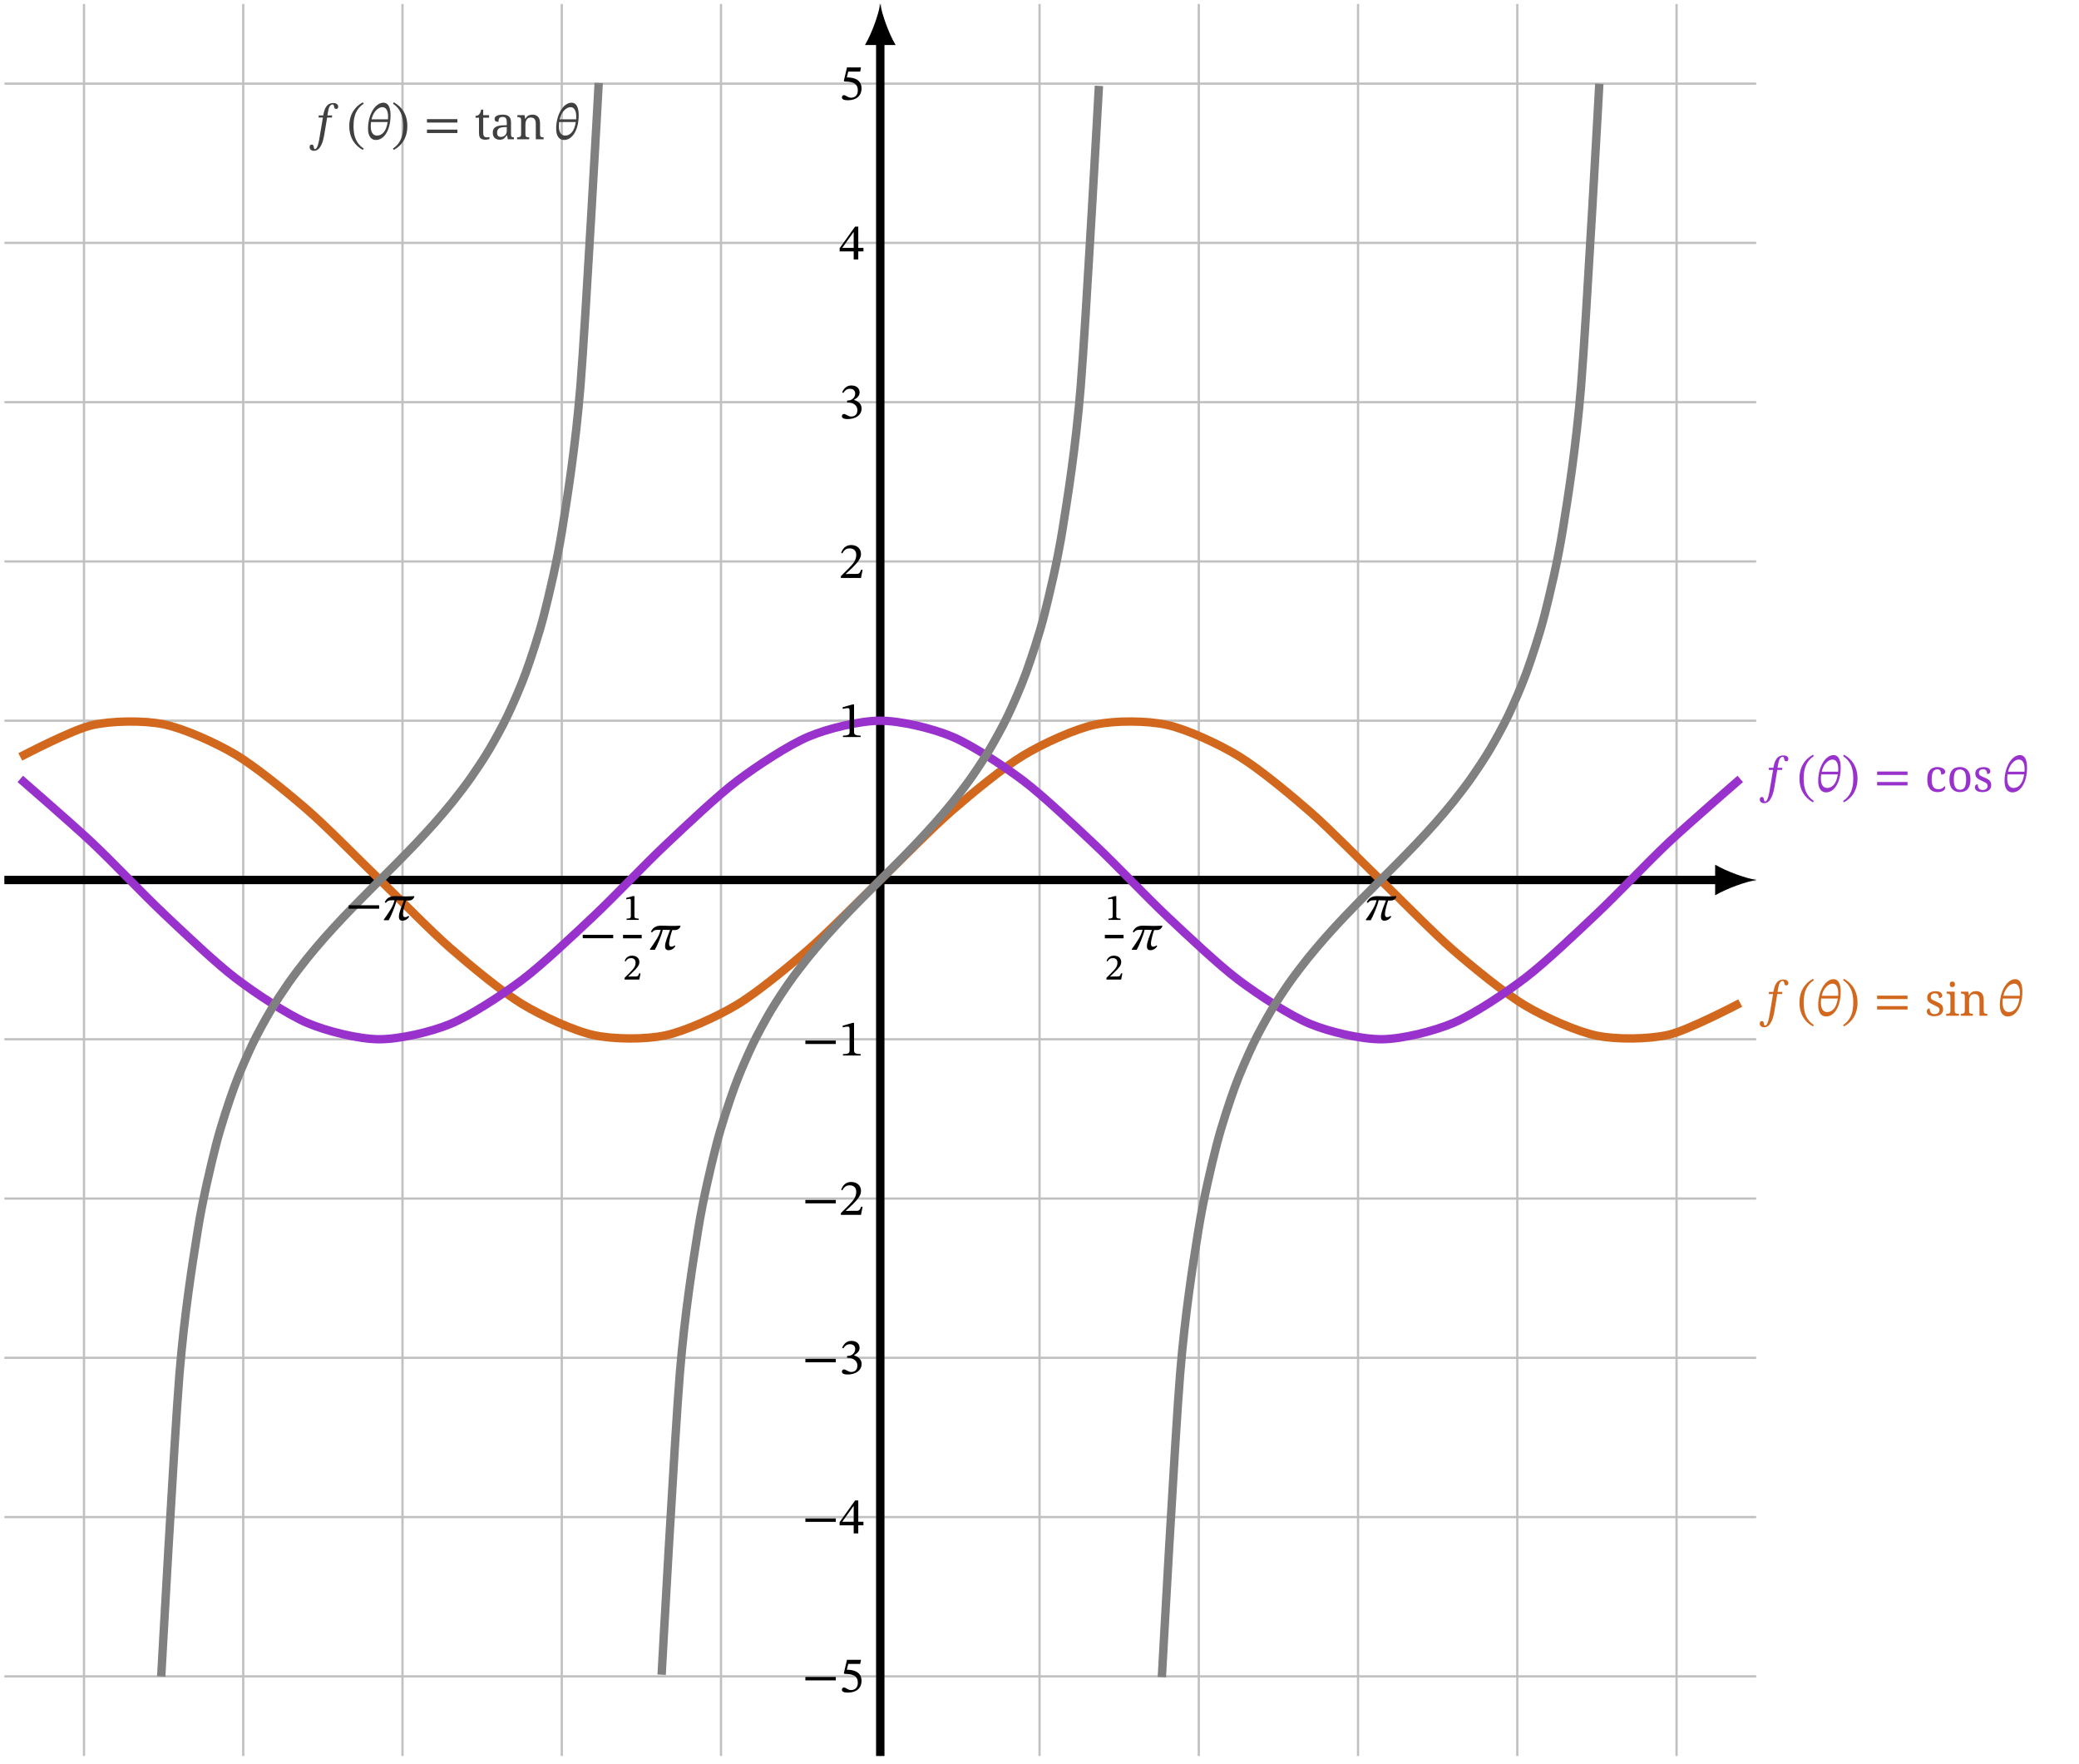 <?xml version="1.0" encoding="UTF-8"?>
<svg xmlns="http://www.w3.org/2000/svg" xmlns:xlink="http://www.w3.org/1999/xlink" width="369.312" height="313.305" viewBox="0 0 369.312 313.305">
<defs>
<g>
<g id="glyph-0-0">
<path d="M 1.719 -4.234 L 1.688 -3.859 L 2.453 -3.859 L 1.859 -0.328 C 1.766 0.266 1.516 1.75 1.047 1.75 C 0.703 1.75 1 0.938 0.453 0.938 C 0.219 0.938 0.094 1.141 0.094 1.391 C 0.094 1.703 0.312 2.047 0.891 2.047 C 2.141 2.047 2.562 0.016 2.688 -0.766 L 3.203 -3.859 L 4.047 -3.859 L 4.109 -4.234 L 3.25 -4.234 L 3.359 -4.875 C 3.484 -5.641 3.719 -6.188 4.172 -6.188 C 4.391 -6.188 4.406 -5.969 4.453 -5.734 C 4.484 -5.547 4.562 -5.391 4.812 -5.391 C 5 -5.391 5.172 -5.516 5.172 -5.781 C 5.172 -6.172 4.859 -6.438 4.312 -6.438 C 3.531 -6.438 3.156 -6.031 2.922 -5.594 C 2.719 -5.234 2.609 -4.734 2.5 -4.234 Z M 1.719 -4.234 "/>
</g>
<g id="glyph-0-1">
<path d="M 0.406 -2.453 C 0.406 -0.422 1.359 1.016 2.812 1.781 L 2.969 1.547 C 1.641 0.641 1.156 -0.594 1.156 -2.453 C 1.156 -4.297 1.641 -5.531 2.969 -6.438 L 2.812 -6.672 C 1.359 -5.906 0.406 -4.469 0.406 -2.453 Z M 0.406 -2.453 "/>
</g>
<g id="glyph-0-2">
<path d="M 4.5 -4.297 C 4.5 -5.609 4.109 -6.5 3.25 -6.5 C 1.766 -6.5 0.5 -4.375 0.5 -1.891 C 0.5 -0.484 1.094 0.125 1.906 0.125 C 3.312 0.125 4.5 -1.547 4.5 -4.297 Z M 2.078 -0.656 C 1.609 -0.656 0.984 -0.984 0.984 -2.266 C 0.984 -2.5 1 -2.844 1.031 -3.062 L 3.984 -3.062 C 3.734 -1.344 2.953 -0.656 2.078 -0.656 Z M 3.062 -5.703 C 3.766 -5.703 4.062 -4.938 4.062 -4.078 C 4.062 -3.922 4.047 -3.719 4.047 -3.547 L 1.125 -3.547 C 1.438 -4.906 2.297 -5.703 3.062 -5.703 Z M 3.062 -5.703 "/>
</g>
<g id="glyph-0-3">
<path d="M 2.828 -2.453 C 2.828 -4.469 1.875 -5.906 0.422 -6.672 L 0.266 -6.438 C 1.594 -5.531 2.078 -4.297 2.078 -2.453 C 2.078 -0.594 1.594 0.641 0.266 1.547 L 0.422 1.781 C 1.875 1.016 2.828 -0.422 2.828 -2.453 Z M 2.828 -2.453 "/>
</g>
<g id="glyph-0-4">
<path d="M 5.969 -2.969 L 5.969 -3.578 L 0.562 -3.578 L 0.562 -2.969 Z M 5.969 -1.109 L 5.969 -1.719 L 0.562 -1.719 L 0.562 -1.109 Z M 5.969 -1.109 "/>
</g>
<g id="glyph-0-5">
<path d="M 5.969 -2.047 L 5.969 -2.656 L 0.562 -2.656 L 0.562 -2.047 Z M 5.969 -2.047 "/>
</g>
<g id="glyph-0-6">
<path d="M 3.781 -4.969 L 3.922 -5.703 L 1.438 -5.703 L 0.875 -3.344 L 0.984 -3.203 C 1.109 -3.203 1.156 -3.203 1.391 -3.188 C 2.641 -3.125 3.359 -2.75 3.359 -1.625 C 3.359 -0.688 2.781 -0.328 2.141 -0.328 C 1.562 -0.328 1.266 -0.781 0.891 -0.781 C 0.672 -0.781 0.531 -0.594 0.531 -0.391 C 0.531 -0.047 0.875 0.125 1.578 0.125 C 3.016 0.125 4.016 -0.594 4.016 -1.984 C 4.016 -3.406 2.906 -3.828 1.828 -3.922 L 1.406 -3.938 L 1.656 -4.969 Z M 3.781 -4.969 "/>
</g>
<g id="glyph-0-7">
<path d="M 4.359 -1.438 L 4.359 -2.062 L 3.438 -2.062 L 3.438 -5.844 L 2.875 -5.844 L 0.125 -2 L 0.125 -1.438 L 2.625 -1.438 L 2.625 0 L 3.438 0 L 3.438 -1.438 Z M 2.625 -2.062 L 0.609 -2.062 L 0.609 -2.094 L 2.594 -4.859 L 2.625 -4.859 Z M 2.625 -2.062 "/>
</g>
<g id="glyph-0-8">
<path d="M 0.781 -4.516 C 1.094 -5 1.422 -5.25 1.969 -5.25 C 2.531 -5.25 2.891 -4.938 2.891 -4.406 C 2.891 -3.672 2.25 -3.172 1.625 -3.172 L 1.453 -3.172 L 1.453 -2.828 L 1.641 -2.828 C 2.516 -2.828 3.281 -2.297 3.281 -1.484 C 3.281 -0.594 2.734 -0.328 2.156 -0.328 C 1.938 -0.328 1.812 -0.375 1.422 -0.578 C 1.109 -0.734 1.031 -0.781 0.891 -0.781 C 0.656 -0.781 0.531 -0.578 0.531 -0.375 C 0.531 -0.141 0.734 0.125 1.547 0.125 C 2.875 0.125 4.031 -0.516 4.031 -1.766 C 4.031 -2.562 3.422 -3.047 2.688 -3.266 L 2.688 -3.297 C 3.266 -3.656 3.672 -4 3.672 -4.625 C 3.672 -5.312 3.141 -5.844 2.219 -5.844 C 1.469 -5.844 0.906 -5.422 0.578 -4.625 Z M 0.781 -4.516 "/>
</g>
<g id="glyph-0-9">
<path d="M 4.203 -1.453 L 3.938 -1.453 C 3.734 -0.906 3.609 -0.719 3.141 -0.719 L 1.875 -0.719 L 1.234 -0.688 L 1.234 -0.734 L 2.438 -1.859 C 3.406 -2.844 3.922 -3.469 3.922 -4.266 C 3.922 -5.219 3.203 -5.844 2.172 -5.844 C 1.297 -5.844 0.688 -5.328 0.406 -4.453 L 0.609 -4.359 C 0.953 -5.031 1.344 -5.25 1.938 -5.25 C 2.641 -5.25 3.078 -4.812 3.078 -4.125 C 3.078 -3.188 2.625 -2.609 1.719 -1.688 L 0.344 -0.312 L 0.344 0 L 3.922 0 Z M 4.203 -1.453 "/>
</g>
<g id="glyph-0-10">
<path d="M 3.859 0 L 3.859 -0.25 C 3.031 -0.25 2.688 -0.422 2.688 -0.859 L 2.688 -5.797 L 2.422 -5.797 L 0.672 -5.297 L 0.672 -5 C 0.953 -5.078 1.406 -5.141 1.594 -5.141 C 1.828 -5.141 1.891 -5.016 1.891 -4.688 L 1.891 -0.859 C 1.891 -0.406 1.578 -0.25 0.719 -0.25 L 0.719 0 Z M 3.859 0 "/>
</g>
<g id="glyph-0-11">
<path d="M 5.672 -4.281 C 5.172 -4.25 4.656 -4.234 4.094 -4.234 C 3.438 -4.234 2.938 -4.281 2.281 -4.281 C 1.422 -4.281 0.812 -4 0.438 -3.203 L 0.641 -3.078 C 1.031 -3.547 1.219 -3.547 2.188 -3.547 C 1.969 -2.781 1.719 -2.25 1.234 -1.531 C 0.797 -0.844 0.688 -0.703 0.281 -0.125 L 0.281 0 L 1.141 0 C 1.516 -0.609 2.344 -2.578 2.547 -3.547 C 2.984 -3.547 3.406 -3.531 3.844 -3.516 C 3.469 -2.516 2.953 -1.391 2.953 -0.609 C 2.953 -0.234 3.109 0.078 3.547 0.078 C 4.094 0.078 4.484 -0.188 4.781 -0.625 L 4.656 -0.781 C 4.5 -0.656 4.344 -0.547 4.031 -0.547 C 3.734 -0.547 3.672 -0.859 3.672 -1.094 C 3.672 -1.781 4.094 -3.078 4.234 -3.5 C 4.469 -3.5 4.594 -3.5 4.734 -3.5 C 5.344 -3.5 5.641 -3.953 5.688 -4.172 Z M 5.672 -4.281 "/>
</g>
<g id="glyph-1-0">
<path d="M 1.688 0.078 C 1.281 0.078 0.957 0.004 0.719 -0.141 C 0.477 -0.285 0.359 -0.492 0.359 -0.766 C 0.359 -0.91 0.383 -1.02 0.438 -1.094 C 0.5 -1.176 0.566 -1.234 0.641 -1.266 C 0.723 -1.297 0.797 -1.312 0.859 -1.312 C 0.859 -1.039 0.922 -0.801 1.047 -0.594 C 1.172 -0.395 1.398 -0.297 1.734 -0.297 C 2.016 -0.297 2.227 -0.363 2.375 -0.5 C 2.531 -0.645 2.609 -0.82 2.609 -1.031 C 2.609 -1.164 2.578 -1.273 2.516 -1.359 C 2.461 -1.441 2.363 -1.523 2.219 -1.609 C 2.082 -1.691 1.883 -1.789 1.625 -1.906 C 1.352 -2.031 1.129 -2.148 0.953 -2.266 C 0.773 -2.379 0.641 -2.508 0.547 -2.656 C 0.461 -2.812 0.422 -3.004 0.422 -3.234 C 0.422 -3.598 0.555 -3.875 0.828 -4.062 C 1.098 -4.258 1.461 -4.359 1.922 -4.359 C 2.305 -4.359 2.598 -4.285 2.797 -4.141 C 2.992 -3.992 3.094 -3.82 3.094 -3.625 C 3.094 -3.477 3.039 -3.359 2.938 -3.266 C 2.844 -3.18 2.703 -3.141 2.516 -3.141 C 2.516 -3.41 2.457 -3.617 2.344 -3.766 C 2.227 -3.91 2.055 -3.984 1.828 -3.984 C 1.555 -3.984 1.359 -3.922 1.234 -3.797 C 1.117 -3.68 1.062 -3.535 1.062 -3.359 C 1.062 -3.148 1.133 -2.988 1.281 -2.875 C 1.438 -2.77 1.695 -2.645 2.062 -2.5 C 2.344 -2.383 2.57 -2.266 2.75 -2.141 C 2.926 -2.023 3.051 -1.891 3.125 -1.734 C 3.207 -1.586 3.25 -1.398 3.25 -1.172 C 3.25 -0.754 3.102 -0.441 2.812 -0.234 C 2.531 -0.023 2.156 0.078 1.688 0.078 Z M 1.688 0.078 "/>
</g>
<g id="glyph-1-1">
<path d="M 1.281 -5.094 C 1.156 -5.094 1.047 -5.129 0.953 -5.203 C 0.867 -5.273 0.828 -5.398 0.828 -5.578 C 0.828 -5.766 0.867 -5.895 0.953 -5.969 C 1.047 -6.039 1.156 -6.078 1.281 -6.078 C 1.406 -6.078 1.516 -6.039 1.609 -5.969 C 1.703 -5.895 1.75 -5.766 1.75 -5.578 C 1.75 -5.398 1.703 -5.273 1.609 -5.203 C 1.516 -5.129 1.406 -5.094 1.281 -5.094 Z M 0.188 0 L 0.188 -0.344 L 0.281 -0.344 C 0.457 -0.344 0.609 -0.367 0.734 -0.422 C 0.867 -0.484 0.938 -0.633 0.938 -0.875 L 0.938 -3.406 C 0.938 -3.645 0.867 -3.797 0.734 -3.859 C 0.609 -3.922 0.457 -3.953 0.281 -3.953 L 0.266 -3.953 L 0.266 -4.281 L 1.703 -4.281 L 1.703 -0.906 C 1.703 -0.656 1.766 -0.5 1.891 -0.438 C 2.016 -0.375 2.172 -0.344 2.359 -0.344 L 2.453 -0.344 L 2.453 0 Z M 0.188 0 "/>
</g>
<g id="glyph-1-2">
<path d="M 0.219 0 L 0.219 -0.344 L 0.281 -0.344 C 0.469 -0.344 0.625 -0.375 0.75 -0.438 C 0.875 -0.5 0.938 -0.656 0.938 -0.906 L 0.938 -3.406 C 0.938 -3.645 0.875 -3.797 0.75 -3.859 C 0.625 -3.922 0.473 -3.953 0.297 -3.953 L 0.266 -3.953 L 0.266 -4.281 L 1.562 -4.281 L 1.656 -3.641 L 1.703 -3.641 C 1.867 -3.941 2.051 -4.141 2.25 -4.234 C 2.457 -4.328 2.691 -4.375 2.953 -4.375 C 3.367 -4.375 3.695 -4.25 3.938 -4 C 4.176 -3.75 4.297 -3.348 4.297 -2.797 L 4.297 -0.906 C 4.297 -0.656 4.348 -0.5 4.453 -0.438 C 4.566 -0.375 4.711 -0.344 4.891 -0.344 L 4.938 -0.344 L 4.938 0 L 3.547 0 L 3.547 -2.766 C 3.547 -3.109 3.477 -3.375 3.344 -3.562 C 3.219 -3.758 2.988 -3.859 2.656 -3.859 C 2.414 -3.859 2.223 -3.797 2.078 -3.672 C 1.941 -3.555 1.844 -3.398 1.781 -3.203 C 1.727 -3.004 1.703 -2.789 1.703 -2.562 L 1.703 -0.875 C 1.703 -0.633 1.766 -0.484 1.891 -0.422 C 2.016 -0.367 2.164 -0.344 2.344 -0.344 L 2.375 -0.344 L 2.375 0 Z M 0.219 0 "/>
</g>
<g id="glyph-1-3">
<path d="M 2.266 0.078 C 1.91 0.078 1.594 0.004 1.312 -0.141 C 1.039 -0.297 0.828 -0.535 0.672 -0.859 C 0.516 -1.18 0.438 -1.602 0.438 -2.125 C 0.438 -2.688 0.516 -3.129 0.672 -3.453 C 0.828 -3.785 1.039 -4.02 1.312 -4.156 C 1.582 -4.301 1.883 -4.375 2.219 -4.375 C 2.445 -4.375 2.664 -4.344 2.875 -4.281 C 3.094 -4.219 3.27 -4.125 3.406 -4 C 3.539 -3.883 3.609 -3.734 3.609 -3.547 C 3.609 -3.367 3.547 -3.238 3.422 -3.156 C 3.305 -3.082 3.133 -3.047 2.906 -3.047 C 2.906 -3.297 2.859 -3.508 2.766 -3.688 C 2.672 -3.875 2.488 -3.969 2.219 -3.969 C 2.02 -3.969 1.844 -3.91 1.688 -3.797 C 1.539 -3.691 1.426 -3.504 1.344 -3.234 C 1.258 -2.973 1.219 -2.602 1.219 -2.125 C 1.219 -1.562 1.312 -1.141 1.5 -0.859 C 1.688 -0.578 1.992 -0.438 2.422 -0.438 C 2.672 -0.438 2.891 -0.488 3.078 -0.594 C 3.266 -0.695 3.398 -0.832 3.484 -1 C 3.578 -0.926 3.625 -0.82 3.625 -0.688 C 3.625 -0.562 3.57 -0.441 3.469 -0.328 C 3.363 -0.211 3.211 -0.113 3.016 -0.031 C 2.816 0.039 2.566 0.078 2.266 0.078 Z M 2.266 0.078 "/>
</g>
<g id="glyph-1-4">
<path d="M 2.297 0.078 C 1.723 0.078 1.27 -0.102 0.938 -0.469 C 0.602 -0.844 0.438 -1.406 0.438 -2.156 C 0.438 -2.895 0.594 -3.445 0.906 -3.812 C 1.227 -4.188 1.695 -4.375 2.312 -4.375 C 2.895 -4.375 3.348 -4.188 3.672 -3.812 C 4.004 -3.445 4.172 -2.895 4.172 -2.156 C 4.172 -1.406 4.008 -0.844 3.688 -0.469 C 3.375 -0.102 2.91 0.078 2.297 0.078 Z M 2.312 -0.344 C 2.707 -0.344 2.988 -0.492 3.156 -0.797 C 3.32 -1.098 3.406 -1.551 3.406 -2.156 C 3.406 -2.75 3.32 -3.191 3.156 -3.484 C 2.988 -3.785 2.703 -3.938 2.297 -3.938 C 1.898 -3.938 1.617 -3.785 1.453 -3.484 C 1.297 -3.191 1.219 -2.75 1.219 -2.156 C 1.219 -1.551 1.301 -1.098 1.469 -0.797 C 1.633 -0.492 1.914 -0.344 2.312 -0.344 Z M 2.312 -0.344 "/>
</g>
<g id="glyph-1-5">
<path d="M 1.922 0.078 C 1.516 0.078 1.219 -0.008 1.031 -0.188 C 0.852 -0.375 0.766 -0.695 0.766 -1.156 L 0.766 -3.828 L 0.156 -3.828 L 0.156 -4.156 C 0.25 -4.156 0.352 -4.172 0.469 -4.203 C 0.582 -4.242 0.688 -4.312 0.781 -4.406 C 0.863 -4.5 0.938 -4.613 1 -4.75 C 1.062 -4.895 1.109 -5.066 1.141 -5.266 L 1.516 -5.266 L 1.516 -4.281 L 2.562 -4.281 L 2.562 -3.828 L 1.516 -3.828 L 1.516 -1.141 C 1.516 -0.867 1.566 -0.664 1.672 -0.531 C 1.785 -0.406 1.938 -0.344 2.125 -0.344 C 2.219 -0.344 2.301 -0.348 2.375 -0.359 C 2.457 -0.367 2.539 -0.383 2.625 -0.406 L 2.625 -0.047 C 2.562 -0.016 2.457 0.008 2.312 0.031 C 2.176 0.062 2.047 0.078 1.922 0.078 Z M 1.922 0.078 "/>
</g>
<g id="glyph-1-6">
<path d="M 1.641 0.078 C 1.285 0.078 0.988 -0.023 0.75 -0.234 C 0.52 -0.441 0.406 -0.766 0.406 -1.203 C 0.406 -1.629 0.551 -1.941 0.844 -2.141 C 1.145 -2.348 1.602 -2.461 2.219 -2.484 L 2.891 -2.5 L 2.891 -2.984 C 2.891 -3.172 2.875 -3.336 2.844 -3.484 C 2.812 -3.641 2.738 -3.758 2.625 -3.844 C 2.52 -3.926 2.359 -3.969 2.141 -3.969 C 1.941 -3.969 1.785 -3.93 1.672 -3.859 C 1.566 -3.785 1.5 -3.68 1.469 -3.547 C 1.438 -3.422 1.422 -3.27 1.422 -3.094 C 1.191 -3.094 1.02 -3.129 0.906 -3.203 C 0.789 -3.285 0.734 -3.414 0.734 -3.594 C 0.734 -3.781 0.797 -3.93 0.922 -4.047 C 1.055 -4.16 1.234 -4.242 1.453 -4.297 C 1.672 -4.348 1.91 -4.375 2.172 -4.375 C 2.66 -4.375 3.023 -4.27 3.266 -4.062 C 3.516 -3.852 3.641 -3.492 3.641 -2.984 L 3.641 -0.906 C 3.641 -0.688 3.676 -0.535 3.75 -0.453 C 3.82 -0.379 3.953 -0.344 4.141 -0.344 L 4.156 -0.344 L 4.156 0 L 3.078 0 L 2.953 -0.688 L 2.891 -0.688 C 2.773 -0.539 2.664 -0.41 2.562 -0.297 C 2.457 -0.18 2.332 -0.086 2.188 -0.016 C 2.039 0.047 1.859 0.078 1.641 0.078 Z M 1.828 -0.422 C 2.148 -0.422 2.406 -0.52 2.594 -0.719 C 2.789 -0.914 2.891 -1.188 2.891 -1.531 L 2.891 -2.172 L 2.375 -2.156 C 1.926 -2.133 1.613 -2.039 1.438 -1.875 C 1.258 -1.707 1.172 -1.469 1.172 -1.156 C 1.172 -0.664 1.391 -0.422 1.828 -0.422 Z M 1.828 -0.422 "/>
</g>
<g id="glyph-2-0">
<path d="M 2.734 0 L 2.734 -0.234 C 2.156 -0.234 1.984 -0.328 1.984 -0.656 L 1.984 -4.234 L 1.703 -4.234 L 0.531 -3.906 L 0.531 -3.656 C 0.703 -3.703 0.984 -3.75 1.109 -3.75 C 1.281 -3.75 1.344 -3.641 1.344 -3.422 L 1.344 -0.656 C 1.344 -0.328 1.203 -0.234 0.594 -0.234 L 0.594 0 Z M 2.734 0 "/>
</g>
<g id="glyph-2-1">
<path d="M 3.109 -1.109 L 2.875 -1.109 C 2.719 -0.688 2.641 -0.547 2.281 -0.547 L 1.453 -0.547 L 0.953 -0.531 L 0.953 -0.578 L 1.75 -1.344 C 2.453 -2.031 2.906 -2.5 2.906 -3.109 C 2.906 -3.828 2.359 -4.25 1.609 -4.25 C 0.953 -4.25 0.5 -3.891 0.297 -3.312 L 0.469 -3.219 C 0.703 -3.641 0.984 -3.812 1.453 -3.812 C 1.938 -3.812 2.234 -3.484 2.234 -3.031 C 2.234 -2.312 1.891 -1.938 1.188 -1.219 L 0.281 -0.312 L 0.281 0 L 2.891 0 Z M 3.109 -1.109 "/>
</g>
</g>
<clipPath id="clip-0">
<path clip-rule="nonzero" d="M 0.066 0 L 313 0 L 313 312.613 L 0.066 312.613 Z M 0.066 0 "/>
</clipPath>
<clipPath id="clip-1">
<path clip-rule="nonzero" d="M 0.066 155 L 307 155 L 307 158 L 0.066 158 Z M 0.066 155 "/>
</clipPath>
<clipPath id="clip-2">
<path clip-rule="nonzero" d="M 155 6 L 158 6 L 158 312.613 L 155 312.613 Z M 155 6 "/>
</clipPath>
<clipPath id="clip-3">
<path clip-rule="nonzero" d="M 0.066 107 L 331 107 L 331 206 L 0.066 206 Z M 0.066 107 "/>
</clipPath>
<clipPath id="clip-4">
<path clip-rule="nonzero" d="M 0.066 106 L 331 106 L 331 206 L 0.066 206 Z M 0.066 106 "/>
</clipPath>
<clipPath id="clip-5">
<path clip-rule="nonzero" d="M 7 0 L 128 0 L 128 312.613 L 7 312.613 Z M 7 0 "/>
</clipPath>
<clipPath id="clip-6">
<path clip-rule="nonzero" d="M 96 0 L 217 0 L 217 312.613 L 96 312.613 Z M 96 0 "/>
</clipPath>
<clipPath id="clip-7">
<path clip-rule="nonzero" d="M 185 0 L 306 0 L 306 312.613 L 185 312.613 Z M 185 0 "/>
</clipPath>
</defs>
<g clip-path="url(#clip-0)">
<path fill="none" stroke-width="0.399" stroke-linecap="butt" stroke-linejoin="miter" stroke="rgb(75.2%, 75.2%, 75.2%)" stroke-opacity="1" stroke-miterlimit="10" d="M -155.908 -141.735 L 155.907 -141.735 M -155.908 -113.387 L 155.907 -113.387 M -155.908 -85.039 L 155.907 -85.039 M -155.908 -56.695 L 155.907 -56.695 M -155.908 -28.347 L 155.907 -28.347 M -155.908 0.001 L 155.907 0.001 M -155.908 28.348 L 155.907 28.348 M -155.908 56.692 L 155.907 56.692 M -155.908 85.04 L 155.907 85.04 M -155.908 113.388 L 155.907 113.388 M -155.908 141.732 L 155.907 141.732 M -141.732 -155.907 L -141.732 155.908 M -113.388 -155.907 L -113.388 155.908 M -85.04 -155.907 L -85.04 155.908 M -56.693 -155.907 L -56.693 155.908 M -28.349 -155.907 L -28.349 155.908 M -0.001 -155.907 L -0.001 155.908 M 28.347 -155.907 L 28.347 155.908 M 56.695 -155.907 L 56.695 155.908 M 85.039 -155.907 L 85.039 155.908 M 113.387 -155.907 L 113.387 155.908 M 141.735 -155.907 L 141.735 155.908 " transform="matrix(0.998, 0, 0, -0.998, 156.372, 156.305)"/>
</g>
<g clip-path="url(#clip-1)">
<path fill="none" stroke-width="1.494" stroke-linecap="butt" stroke-linejoin="miter" stroke="rgb(0%, 0%, 0%)" stroke-opacity="1" stroke-miterlimit="10" d="M -155.908 0.001 L 149.361 0.001 " transform="matrix(0.998, 0, 0, -0.998, 156.372, 156.305)"/>
</g>
<path fill-rule="nonzero" fill="rgb(0%, 0%, 0%)" fill-opacity="1" d="M 311.934 156.305 C 310 155.941 306.855 154.855 304.676 153.586 L 304.676 159.027 C 306.855 157.758 310 156.668 311.934 156.305 "/>
<g clip-path="url(#clip-2)">
<path fill="none" stroke-width="1.494" stroke-linecap="butt" stroke-linejoin="miter" stroke="rgb(0%, 0%, 0%)" stroke-opacity="1" stroke-miterlimit="10" d="M -0.001 -155.907 L -0.001 149.362 " transform="matrix(0.998, 0, 0, -0.998, 156.372, 156.305)"/>
</g>
<path fill-rule="nonzero" fill="rgb(0%, 0%, 0%)" fill-opacity="1" d="M 156.371 0.742 C 156.008 2.68 154.922 5.824 153.652 8 L 159.094 8 C 157.824 5.824 156.734 2.68 156.371 0.742 "/>
<g clip-path="url(#clip-3)">
<path fill="none" stroke-width="1.494" stroke-linecap="butt" stroke-linejoin="miter" stroke="rgb(82.399%, 40.999%, 11.6%)" stroke-opacity="1" stroke-miterlimit="10" d="M -153.074 21.905 C -153.074 21.905 -143.858 26.743 -140.315 27.55 C -136.776 28.356 -131.099 28.431 -127.56 27.71 C -124.021 26.986 -118.345 24.457 -114.806 22.351 C -111.266 20.249 -105.59 15.609 -102.047 12.544 C -98.508 9.475 -92.831 3.661 -89.292 0.239 C -85.753 -3.182 -80.076 -9.019 -76.537 -12.112 C -72.998 -15.205 -67.322 -19.907 -63.782 -22.056 C -60.239 -24.205 -54.563 -26.828 -51.024 -27.603 C -47.485 -28.383 -41.808 -28.406 -38.269 -27.658 C -34.73 -26.907 -29.053 -24.331 -25.514 -22.205 C -21.971 -20.079 -16.298 -15.412 -12.755 -12.331 C -9.216 -9.25 -3.54 -3.421 -0.001 0.001 C 3.538 3.422 9.215 9.248 12.754 12.329 C 16.293 15.41 21.97 20.076 25.513 22.202 C 29.052 24.332 34.729 26.908 38.268 27.656 C 41.807 28.407 47.483 28.384 51.022 27.605 C 54.562 26.829 60.238 24.207 63.777 22.057 C 67.32 19.908 72.997 15.21 76.536 12.117 C 80.075 9.021 85.752 3.183 89.291 -0.238 C 92.83 -3.656 98.506 -9.474 102.046 -12.543 C 105.589 -15.608 111.261 -20.247 114.804 -22.35 C 118.343 -24.456 124.02 -26.989 127.559 -27.709 C 131.098 -28.43 136.775 -28.355 140.314 -27.549 C 143.853 -26.746 153.073 -21.903 153.073 -21.903 " transform="matrix(0.998, 0, 0, -0.998, 156.372, 156.305)"/>
</g>
<g fill="rgb(82.399%, 40.999%, 11.6%)" fill-opacity="1">
<use xlink:href="#glyph-0-0" x="312.511" y="180.422"/>
</g>
<g fill="rgb(82.399%, 40.999%, 11.6%)" fill-opacity="1">
<use xlink:href="#glyph-0-1" x="319.247" y="180.531"/>
</g>
<g fill="rgb(82.399%, 40.999%, 11.6%)" fill-opacity="1">
<use xlink:href="#glyph-0-2" x="322.481" y="180.422"/>
</g>
<g fill="rgb(82.399%, 40.999%, 11.6%)" fill-opacity="1">
<use xlink:href="#glyph-0-3" x="327.137" y="180.531"/>
</g>
<g fill="rgb(82.399%, 40.999%, 11.6%)" fill-opacity="1">
<use xlink:href="#glyph-0-4" x="332.886" y="180.422"/>
</g>
<g fill="rgb(82.399%, 40.999%, 11.6%)" fill-opacity="1">
<use xlink:href="#glyph-1-0" x="341.924" y="180.422"/>
<use xlink:href="#glyph-1-1" x="345.529" y="180.422"/>
<use xlink:href="#glyph-1-2" x="348.087" y="180.422"/>
</g>
<g fill="rgb(82.399%, 40.999%, 11.6%)" fill-opacity="1">
<use xlink:href="#glyph-0-2" x="354.753" y="180.422"/>
</g>
<g clip-path="url(#clip-4)">
<path fill="none" stroke-width="1.494" stroke-linecap="butt" stroke-linejoin="miter" stroke="rgb(59.999%, 19.6%, 79.999%)" stroke-opacity="1" stroke-miterlimit="10" d="M -153.074 17.99 C -153.074 17.99 -143.858 9.995 -140.315 6.672 C -136.776 3.344 -131.099 -2.63 -127.56 -5.974 C -124.021 -9.321 -118.345 -14.735 -114.806 -17.433 C -111.266 -20.13 -105.59 -23.904 -102.047 -25.419 C -98.508 -26.934 -92.831 -28.316 -89.292 -28.343 C -85.753 -28.375 -80.076 -27.091 -76.537 -25.626 C -72.998 -24.166 -67.322 -20.467 -63.782 -17.804 C -60.239 -15.142 -54.563 -9.771 -51.024 -6.439 C -47.485 -3.108 -41.808 2.87 -38.269 6.206 C -34.73 9.545 -29.053 14.94 -25.514 17.618 C -21.971 20.299 -16.298 24.034 -12.755 25.522 C -9.216 27.013 -3.54 28.345 -0.001 28.345 C 3.538 28.345 9.215 27.013 12.754 25.526 C 16.293 24.034 21.97 20.299 25.513 17.622 C 29.052 14.94 34.729 9.545 38.268 6.21 C 41.807 2.87 47.483 -3.108 51.022 -6.439 C 54.562 -9.771 60.238 -15.142 63.777 -17.804 C 67.32 -20.467 72.997 -24.162 76.536 -25.626 C 80.075 -27.087 85.752 -28.375 89.291 -28.343 C 92.83 -28.316 98.506 -26.934 102.046 -25.419 C 105.589 -23.908 111.261 -20.13 114.804 -17.433 C 118.343 -14.735 124.02 -9.321 127.559 -5.977 C 131.098 -2.634 136.775 3.344 140.314 6.672 C 143.853 9.995 153.073 17.99 153.073 17.99 " transform="matrix(0.998, 0, 0, -0.998, 156.372, 156.305)"/>
</g>
<g fill="rgb(59.999%, 19.6%, 79.999%)" fill-opacity="1">
<use xlink:href="#glyph-0-0" x="312.511" y="140.617"/>
</g>
<g fill="rgb(59.999%, 19.6%, 79.999%)" fill-opacity="1">
<use xlink:href="#glyph-0-1" x="319.247" y="140.726"/>
</g>
<g fill="rgb(59.999%, 19.6%, 79.999%)" fill-opacity="1">
<use xlink:href="#glyph-0-2" x="322.481" y="140.617"/>
</g>
<g fill="rgb(59.999%, 19.6%, 79.999%)" fill-opacity="1">
<use xlink:href="#glyph-0-3" x="327.137" y="140.726"/>
</g>
<g fill="rgb(59.999%, 19.6%, 79.999%)" fill-opacity="1">
<use xlink:href="#glyph-0-4" x="332.886" y="140.617"/>
</g>
<g fill="rgb(59.999%, 19.6%, 79.999%)" fill-opacity="1">
<use xlink:href="#glyph-1-3" x="341.924" y="140.617"/>
<use xlink:href="#glyph-1-4" x="345.857" y="140.617"/>
<use xlink:href="#glyph-1-0" x="350.469" y="140.617"/>
</g>
<g fill="rgb(59.999%, 19.6%, 79.999%)" fill-opacity="1">
<use xlink:href="#glyph-0-2" x="355.584" y="140.617"/>
</g>
<g clip-path="url(#clip-5)">
<path fill="none" stroke-width="1.494" stroke-linecap="butt" stroke-linejoin="miter" stroke="rgb(50%, 50%, 50%)" stroke-opacity="1" stroke-miterlimit="10" d="M -127.987 -141.743 C -127.987 -141.743 -125.642 -98.945 -124.742 -87.936 C -123.841 -76.931 -122.397 -68.068 -121.496 -62.415 C -120.596 -56.766 -119.151 -50.752 -118.251 -47.209 C -117.35 -43.67 -115.91 -39.38 -115.009 -36.89 C -114.109 -34.4 -112.664 -31.146 -111.764 -29.252 C -110.863 -27.361 -109.419 -24.761 -108.518 -23.238 C -107.618 -21.712 -106.173 -19.547 -105.273 -18.259 C -104.372 -16.971 -102.932 -15.091 -102.031 -13.964 C -101.131 -12.836 -99.686 -11.153 -98.786 -10.131 C -97.885 -9.109 -96.441 -7.555 -95.54 -6.6 C -94.64 -5.649 -93.195 -4.173 -92.295 -3.257 C -91.398 -2.341 -89.954 -0.904 -89.053 0.001 C -88.153 0.905 -86.708 2.346 -85.808 3.262 C -84.907 4.178 -83.463 5.65 -82.562 6.605 C -81.662 7.56 -80.217 9.115 -79.321 10.136 C -78.42 11.158 -76.976 12.842 -76.075 13.969 C -75.175 15.096 -73.73 16.976 -72.83 18.264 C -71.929 19.552 -70.485 21.717 -69.584 23.243 C -68.684 24.77 -67.239 27.366 -66.343 29.261 C -65.442 31.155 -63.998 34.409 -63.097 36.903 C -62.197 39.392 -60.752 43.683 -59.852 47.226 C -58.951 50.769 -57.507 56.786 -56.606 62.44 C -55.706 68.093 -54.265 76.96 -53.365 87.977 C -52.464 98.997 -50.119 141.85 -50.119 141.85 " transform="matrix(0.998, 0, 0, -0.998, 156.372, 156.305)"/>
</g>
<g fill="rgb(25%, 25%, 25%)" fill-opacity="1">
<use xlink:href="#glyph-0-0" x="54.907" y="24.739"/>
</g>
<g fill="rgb(25%, 25%, 25%)" fill-opacity="1">
<use xlink:href="#glyph-0-1" x="61.643" y="24.847"/>
</g>
<g fill="rgb(25%, 25%, 25%)" fill-opacity="1">
<use xlink:href="#glyph-0-2" x="64.877" y="24.739"/>
</g>
<g fill="rgb(25%, 25%, 25%)" fill-opacity="1">
<use xlink:href="#glyph-0-3" x="69.532" y="24.847"/>
</g>
<g fill="rgb(25%, 25%, 25%)" fill-opacity="1">
<use xlink:href="#glyph-0-4" x="75.282" y="24.739"/>
</g>
<g fill="rgb(25%, 25%, 25%)" fill-opacity="1">
<use xlink:href="#glyph-1-5" x="84.32" y="24.739"/>
<use xlink:href="#glyph-1-6" x="87.133" y="24.739"/>
<use xlink:href="#glyph-1-2" x="91.633" y="24.739"/>
</g>
<g fill="rgb(25%, 25%, 25%)" fill-opacity="1">
<use xlink:href="#glyph-0-2" x="98.299" y="24.739"/>
</g>
<g clip-path="url(#clip-6)">
<path fill="none" stroke-width="1.494" stroke-linecap="butt" stroke-linejoin="miter" stroke="rgb(50%, 50%, 50%)" stroke-opacity="1" stroke-miterlimit="10" d="M -38.919 -141.445 C -38.919 -141.445 -36.578 -98.8 -35.677 -87.827 C -34.777 -76.857 -33.332 -68.005 -32.436 -62.368 C -31.535 -56.727 -30.091 -50.721 -29.19 -47.186 C -28.29 -43.647 -26.849 -39.36 -25.949 -36.874 C -25.048 -34.384 -23.604 -31.135 -22.703 -29.244 C -21.803 -27.349 -20.362 -24.757 -19.462 -23.231 C -18.561 -21.708 -17.117 -19.539 -16.216 -18.255 C -15.32 -16.967 -13.875 -15.091 -12.975 -13.964 C -12.074 -12.836 -10.634 -11.153 -9.733 -10.131 C -8.833 -9.109 -7.388 -7.559 -6.488 -6.604 C -5.587 -5.649 -4.147 -4.177 -3.246 -3.261 C -2.346 -2.344 -0.901 -0.904 -0.001 -0.003 C 0.896 0.901 2.34 2.338 3.241 3.254 C 4.141 4.17 5.586 5.646 6.482 6.597 C 7.383 7.552 8.827 9.107 9.728 10.128 C 10.628 11.146 12.069 12.83 12.969 13.957 C 13.87 15.085 15.314 16.964 16.215 18.248 C 17.115 19.532 18.556 21.701 19.456 23.224 C 20.357 24.747 21.802 27.342 22.702 29.233 C 23.598 31.124 25.043 34.374 25.943 36.86 C 26.844 39.349 28.285 43.632 29.185 47.167 C 30.085 50.703 31.53 56.708 32.431 62.342 C 33.331 67.975 34.772 76.819 35.672 87.777 C 36.572 98.739 38.918 141.333 38.918 141.333 " transform="matrix(0.998, 0, 0, -0.998, 156.372, 156.305)"/>
</g>
<g clip-path="url(#clip-7)">
<path fill="none" stroke-width="1.494" stroke-linecap="butt" stroke-linejoin="miter" stroke="rgb(50%, 50%, 50%)" stroke-opacity="1" stroke-miterlimit="10" d="M 50.118 -141.876 C 50.118 -141.876 52.463 -99.012 53.364 -87.991 C 54.264 -76.971 55.705 -68.103 56.605 -62.45 C 57.506 -56.793 58.95 -50.776 59.851 -47.233 C 60.751 -43.686 62.196 -39.395 63.096 -36.905 C 63.996 -34.412 65.441 -31.158 66.342 -29.263 C 67.238 -27.369 68.683 -24.773 69.583 -23.246 C 70.483 -21.719 71.928 -19.551 72.829 -18.266 C 73.729 -16.978 75.174 -15.099 76.074 -13.972 C 76.974 -12.844 78.419 -11.161 79.319 -10.139 C 80.216 -9.117 81.661 -7.559 82.561 -6.608 C 83.461 -5.653 84.906 -4.177 85.806 -3.261 C 86.707 -2.344 88.151 -0.908 89.052 -0.003 C 89.952 0.901 91.397 2.338 92.293 3.254 C 93.194 4.17 94.639 5.646 95.539 6.601 C 96.439 7.552 97.884 9.107 98.784 10.128 C 99.685 11.15 101.129 12.838 102.03 13.965 C 102.93 15.093 104.371 16.972 105.271 18.256 C 106.172 19.544 107.616 21.709 108.517 23.236 C 109.417 24.759 110.862 27.358 111.762 29.249 C 112.663 31.144 114.107 34.393 115.008 36.887 C 115.908 39.377 117.349 43.664 118.249 47.207 C 119.15 50.75 120.594 56.763 121.495 62.412 C 122.395 68.061 123.84 76.921 124.74 87.922 C 125.641 98.927 127.986 141.705 127.986 141.705 " transform="matrix(0.998, 0, 0, -0.998, 156.372, 156.305)"/>
</g>
<g fill="rgb(0%, 0%, 0%)" fill-opacity="1">
<use xlink:href="#glyph-0-5" x="142.504" y="300.518"/>
<use xlink:href="#glyph-0-6" x="149.025" y="300.518"/>
</g>
<g fill="rgb(0%, 0%, 0%)" fill-opacity="1">
<use xlink:href="#glyph-0-5" x="142.504" y="272.362"/>
<use xlink:href="#glyph-0-7" x="149.025" y="272.362"/>
</g>
<g fill="rgb(0%, 0%, 0%)" fill-opacity="1">
<use xlink:href="#glyph-0-5" x="142.504" y="244.015"/>
<use xlink:href="#glyph-0-8" x="149.025" y="244.015"/>
</g>
<g fill="rgb(0%, 0%, 0%)" fill-opacity="1">
<use xlink:href="#glyph-0-5" x="142.504" y="215.789"/>
<use xlink:href="#glyph-0-9" x="149.025" y="215.789"/>
</g>
<g fill="rgb(0%, 0%, 0%)" fill-opacity="1">
<use xlink:href="#glyph-0-5" x="142.504" y="187.483"/>
<use xlink:href="#glyph-0-10" x="149.025" y="187.483"/>
</g>
<g fill="rgb(0%, 0%, 0%)" fill-opacity="1">
<use xlink:href="#glyph-0-10" x="149.025" y="130.916"/>
</g>
<g fill="rgb(0%, 0%, 0%)" fill-opacity="1">
<use xlink:href="#glyph-0-9" x="149.025" y="102.655"/>
</g>
<g fill="rgb(0%, 0%, 0%)" fill-opacity="1">
<use xlink:href="#glyph-0-8" x="149.025" y="74.312"/>
</g>
<g fill="rgb(0%, 0%, 0%)" fill-opacity="1">
<use xlink:href="#glyph-0-7" x="149.025" y="46.092"/>
</g>
<g fill="rgb(0%, 0%, 0%)" fill-opacity="1">
<use xlink:href="#glyph-0-6" x="149.025" y="17.682"/>
</g>
<g fill="rgb(0%, 0%, 0%)" fill-opacity="1">
<use xlink:href="#glyph-0-5" x="61.383" y="163.453"/>
<use xlink:href="#glyph-0-11" x="67.905" y="163.453"/>
</g>
<g fill="rgb(0%, 0%, 0%)" fill-opacity="1">
<use xlink:href="#glyph-0-5" x="102.957" y="168.697"/>
</g>
<g fill="rgb(0%, 0%, 0%)" fill-opacity="1">
<use xlink:href="#glyph-2-0" x="110.719" y="163.398"/>
</g>
<path fill="none" stroke-width="0.617" stroke-linecap="butt" stroke-linejoin="miter" stroke="rgb(0%, 0%, 0%)" stroke-opacity="1" stroke-miterlimit="10" d="M 0.001 0.001 L 3.328 0.001 " transform="matrix(0.998, 0, 0, -0.998, 110.671, 166.36)"/>
<g fill="rgb(0%, 0%, 0%)" fill-opacity="1">
<use xlink:href="#glyph-2-1" x="110.671" y="173.995"/>
</g>
<g fill="rgb(0%, 0%, 0%)" fill-opacity="1">
<use xlink:href="#glyph-0-11" x="115.187" y="168.697"/>
</g>
<g fill="rgb(0%, 0%, 0%)" fill-opacity="1">
<use xlink:href="#glyph-2-0" x="196.314" y="163.398"/>
</g>
<path fill="none" stroke-width="0.617" stroke-linecap="butt" stroke-linejoin="miter" stroke="rgb(0%, 0%, 0%)" stroke-opacity="1" stroke-miterlimit="10" d="M -0.002 0.001 L 3.33 0.001 " transform="matrix(0.998, 0, 0, -0.998, 196.267, 166.36)"/>
<g fill="rgb(0%, 0%, 0%)" fill-opacity="1">
<use xlink:href="#glyph-2-1" x="196.267" y="173.995"/>
</g>
<g fill="rgb(0%, 0%, 0%)" fill-opacity="1">
<use xlink:href="#glyph-0-11" x="200.782" y="168.697"/>
</g>
<g fill="rgb(0%, 0%, 0%)" fill-opacity="1">
<use xlink:href="#glyph-0-11" x="242.356" y="163.453"/>
</g>
</svg>

